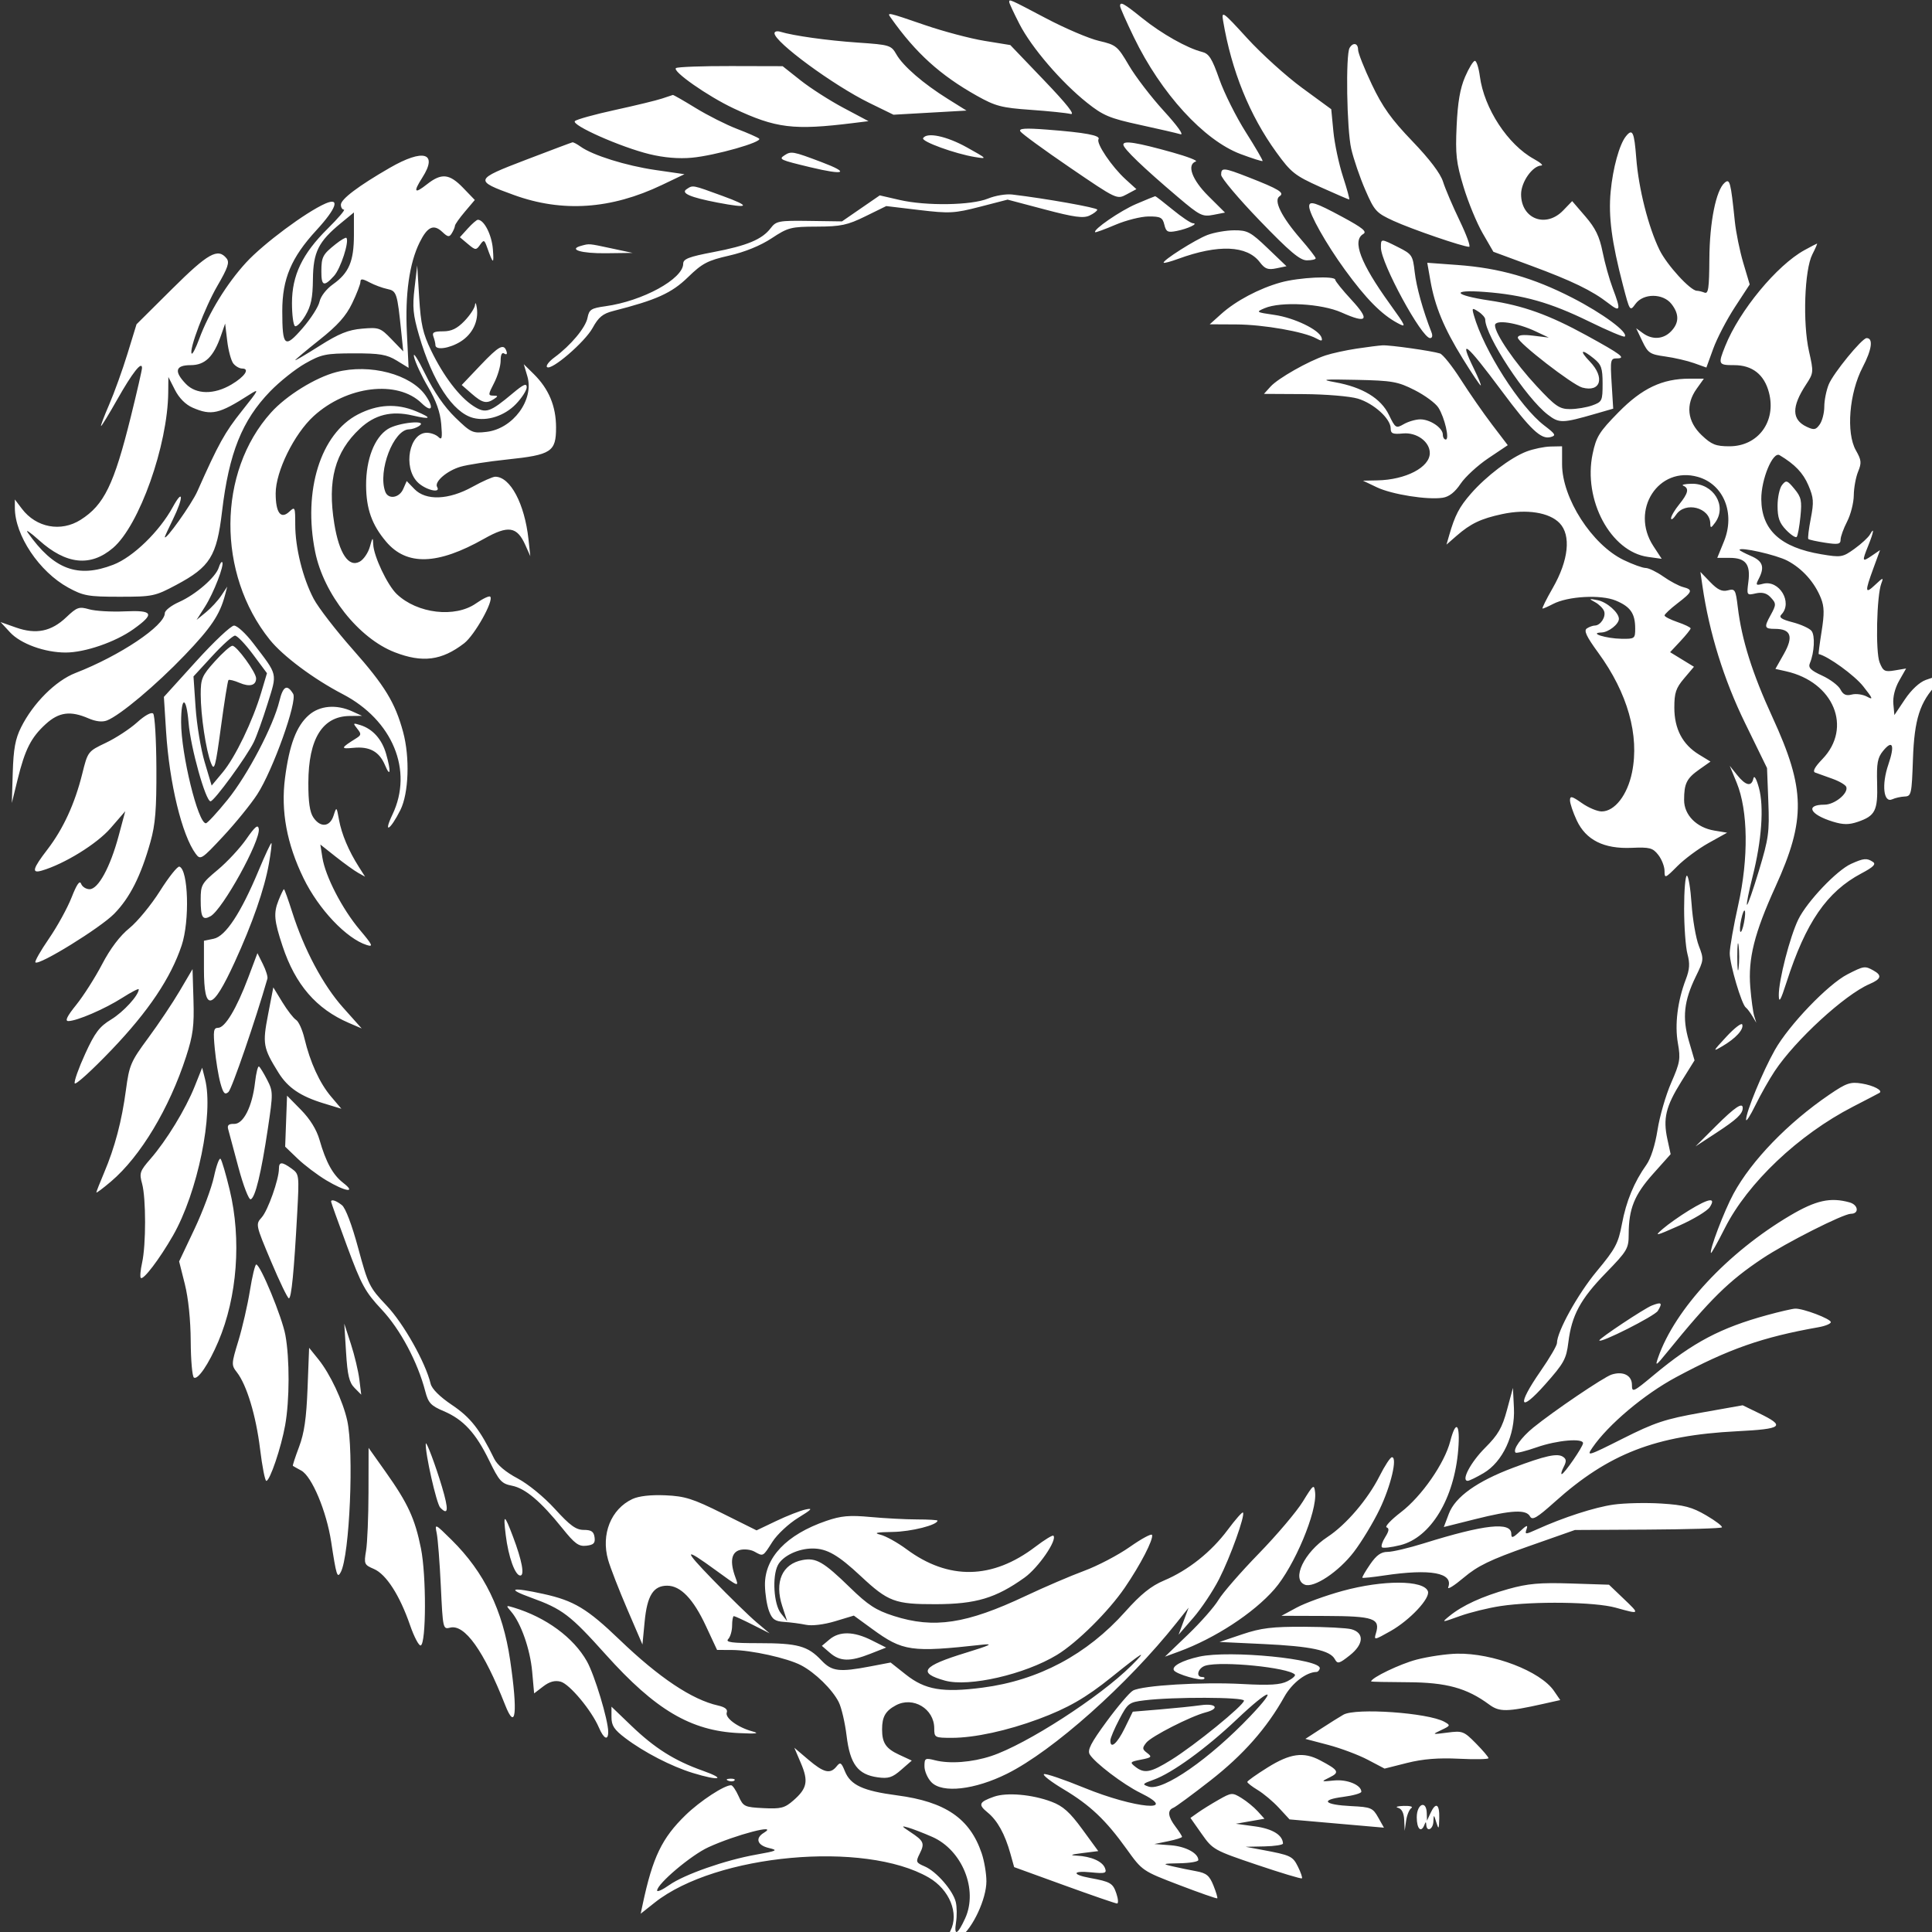 <?xml version="1.0" encoding="UTF-8" standalone="no"?>
<!DOCTYPE svg PUBLIC "-//W3C//DTD SVG 1.1//EN" "http://www.w3.org/Graphics/SVG/1.1/DTD/svg11.dtd">
<svg width="100%" height="100%" viewBox="0 0 32 32" version="1.1" xmlns="http://www.w3.org/2000/svg" xmlns:xlink="http://www.w3.org/1999/xlink" xml:space="preserve" xmlns:serif="http://www.serif.com/" style="fill-rule:evenodd;clip-rule:evenodd;stroke-linejoin:round;stroke-miterlimit:2;">
    <rect x="0" y="0" width="32" height="32" fill="#333333" stroke="none"/>
    <g transform="matrix(0.054,0,0,0.056,-2.076,-1.736)">
        <path d="M348,31.61C348,31.946 349.417,34.879 351.149,38.128C354.865,45.099 363.977,55.33 371.869,61.39C376.801,65.178 378.803,65.988 388,67.914C393.775,69.124 399.4,70.377 400.5,70.698C401.691,71.045 399.645,68.272 395.446,63.844C391.566,59.753 386.741,53.689 384.724,50.368C381.23,44.616 380.795,44.272 375.526,43.093C372.484,42.412 365.188,39.413 359.313,36.428C347.945,30.652 348,30.675 348,31.61M382,32.795C382,33.232 383.913,37.396 386.25,42.05C394.588,58.649 407.712,72.495 418.965,76.565C422.52,77.851 425.556,78.778 425.71,78.624C425.863,78.47 423.553,74.641 420.575,70.114C417.597,65.588 413.937,58.528 412.441,54.426C410.183,48.237 409.276,46.861 407.11,46.341C402.61,45.26 394.723,40.969 388.834,36.398C383.092,31.941 382,31.365 382,32.795M413.608,37.199C416.191,51.952 421.727,65.121 429.941,76.053C434.436,82.037 435.604,82.927 443.376,86.303C448.058,88.336 452.061,90 452.271,90C452.481,90 451.626,86.963 450.371,83.25C449.116,79.537 447.793,73.53 447.43,69.9L446.771,63.301L437.868,57.017C432.972,53.561 425.38,46.946 420.998,42.316C413.473,34.367 413.062,34.082 413.608,37.199M311.672,36.25C319.333,46.698 326.785,53.21 338.07,59.323C343.747,62.397 345.671,62.884 354.5,63.481C360,63.853 365.533,64.401 366.796,64.699C368.36,65.067 365.781,61.904 358.712,54.784L348.332,44.328L340.416,43.085C336.062,42.401 327.85,40.302 322.167,38.421C310.488,34.554 310.418,34.54 311.672,36.25M276,40.839C276,43.434 294.12,56.269 305.064,61.427L312.5,64.931L323.697,64.319L334.894,63.706L329.228,60.294C321.662,55.738 315.436,50.547 313.396,47.094C311.789,44.373 311.349,44.242 301.613,43.601C292.188,42.98 281.829,41.582 277.75,40.381C276.788,40.097 276,40.304 276,40.839M452.4,45.162C451.161,47.167 451.529,69.24 452.898,75C453.617,78.025 455.557,83.498 457.21,87.162C460.03,93.415 460.56,93.976 465.857,96.321C471.411,98.779 487.188,104 489.063,104C489.591,104 488.28,100.513 486.15,96.25C484.02,91.987 481.729,86.808 481.058,84.741C480.269,82.309 476.941,78.072 471.629,72.741C465.198,66.285 462.508,62.651 459.21,55.963C456.894,51.267 455,46.655 455,45.713C455,43.757 453.469,43.433 452.4,45.162M487.81,53.75C486.291,57.155 485.56,61.262 485.229,68.254C484.827,76.744 485.101,79.078 487.346,86.254C488.765,90.789 491.405,96.968 493.213,99.983L496.5,105.467L508,109.566C520.618,114.064 526.796,116.951 531.75,120.665C535.507,123.482 535.701,122.858 533.118,116.287C532.083,113.654 530.68,108.812 530.001,105.527C529.054,100.948 527.821,98.495 524.718,95.019L520.67,90.484L517.912,93.242C512.591,98.563 505,95.749 505,88.455C505,84.828 508.489,80.048 511.205,79.956C511.917,79.931 510.902,79.067 508.95,78.034C500.935,73.797 493.657,63.075 492.357,53.591C492.011,51.066 491.323,49 490.829,49C490.334,49 488.975,51.138 487.81,53.75M245.799,51.132C244.439,51.962 255.549,59.468 263.421,63.037C276.473,68.955 281.825,69.589 300.167,67.394L304.834,66.835L297.157,62.899C292.935,60.734 287.01,57.076 283.99,54.77L278.5,50.577L262.667,50.539C253.959,50.517 246.368,50.785 245.799,51.132M241.5,60.149C239.85,60.687 233.365,62.205 227.09,63.524C220.814,64.842 215.276,66.324 214.783,66.817C213.595,68.005 228.845,74.523 237.656,76.594C242.114,77.641 246.657,78.008 250.686,77.645C257.818,77.002 272.451,72.994 271.286,72.003C270.853,71.635 267.8,70.337 264.5,69.118C261.2,67.899 255.496,65.124 251.825,62.951C248.154,60.778 245.004,59.039 244.825,59.086C244.646,59.133 243.15,59.612 241.5,60.149M351.413,69.859C351.814,70.508 358.641,75.314 366.584,80.539C381.023,90.036 381.027,90.037 384.017,88.491L387.007,86.945L383.667,84.013C379.462,80.32 374.626,73.415 375.385,72.186C376.085,71.054 371.39,70.206 359.591,69.336C352.862,68.839 350.861,68.967 351.413,69.859M537.136,71.336C535.145,73.735 533.147,80.736 532.47,87.686C531.757,95.005 532.787,102.558 536.242,115.336C538.345,123.112 538.375,123.155 540.086,120.886C542.493,117.695 548.536,117.708 551.129,120.911C553.542,123.891 553.501,126.499 551,129C548.642,131.358 545.263,131.573 542.372,129.548L540.298,128.095L542.193,131.925C543.922,135.421 544.531,135.813 549.183,136.43C551.986,136.802 555.979,137.692 558.056,138.407L561.834,139.709L563.949,134.104C565.112,131.022 568.102,125.493 570.593,121.817L575.122,115.133L573.16,108.781C572.08,105.287 570.909,99.745 570.557,96.464C569.294,84.71 569.026,83.733 567.431,85.057C564.778,87.259 562.817,96.712 562.75,107.622C562.697,116.255 562.435,117.997 561.261,117.547C560.477,117.246 559.425,117 558.921,117C556.946,117 549.718,109.377 547.45,104.902C544.037,98.166 541.043,86.761 540.323,77.75C539.699,69.946 539.171,68.884 537.136,71.336M321.582,71.867C320.98,72.841 331.376,76.485 337.5,77.447C341.385,78.056 341.314,77.975 335,74.586C328.782,71.249 322.723,70.021 321.582,71.867M199.719,78.279C183.924,84.11 183.826,84.391 196.075,88.677C210.928,93.875 225.848,92.903 241.444,85.722L248.388,82.525L239.444,81.275C230.486,80.022 220.228,76.93 216.527,74.367C215.443,73.615 214.318,73.043 214.027,73.095C213.737,73.148 207.299,75.48 199.719,78.279M383,73.776C383,74.937 389.093,80.58 399.829,89.362C406.442,94.771 407.273,95.171 410.589,94.549L414.182,93.875L409.091,88.994C404.052,84.163 402.374,79.709 405.233,78.756C405.911,78.53 402.703,77.33 398.105,76.089C387.079,73.114 383,72.489 383,73.776M279.028,76.962C277.22,78.105 277.69,78.312 287,80.466C297.555,82.909 299.279,82.172 290.5,78.971C281.596,75.725 281.117,75.641 279.028,76.962M158,80.638C148.416,85.969 143,89.908 143,91.548C143,92.347 143.417,93 143.926,93C144.435,93 142.197,95.532 138.952,98.628C131.175,106.045 128,112.426 128,120.637C128,124.072 128.412,127.136 128.915,127.447C129.418,127.758 130.846,126.367 132.089,124.356C133.852,121.504 134.366,119.136 134.425,113.599C134.51,105.551 136.111,102.456 143.019,96.985L147,93.832L147,100.466C147,108.271 145.484,111.726 140.589,115.078C138.547,116.476 136.798,118.652 136.452,120.224C136.122,121.722 133.793,125.239 131.275,128.039C125.761,134.172 125.033,133.586 125.025,123C125.018,113.486 127.775,107.184 135.477,99.109C141.682,92.604 142.855,89.259 138.25,91.205C132.274,93.729 119.208,103.101 113.933,108.647C107.979,114.907 102.489,123.534 99.534,131.272C98.531,133.897 97.505,135.838 97.253,135.586C96.287,134.621 101.266,121.933 105.114,115.553C108.347,110.193 108.906,108.592 107.948,107.438C105.297,104.243 102.278,105.871 91.233,116.455L80.322,126.91L77.554,135.601C76.031,140.381 73.503,147.151 71.935,150.646C70.367,154.141 69.247,157 69.447,157C69.647,157 71.898,153.438 74.45,149.085C79.025,141.282 82,137.637 82,139.835C82,140.428 80.462,146.896 78.583,154.207C73.407,174.342 70.379,180.343 63.174,184.745C57.133,188.436 49.556,187.064 45.168,181.486L43,178.73L43,181.187C43,189.326 50.473,200.101 59.377,204.797C64.011,207.242 65.512,207.5 75.101,207.5C85.252,207.5 85.99,207.352 92.512,204C102.889,198.667 104.922,195.522 106.552,182.278C108.68,164.986 112.683,155.349 121.303,146.76C124.206,143.867 129.038,140.155 132.041,138.512C137.012,135.791 138.35,135.523 147,135.512C154.94,135.502 157.097,135.853 160.137,137.65L163.774,139.799L163.246,129.454C162.664,118.043 163.998,108.884 167.14,102.726C169.525,98.051 171.443,97.186 174.098,99.589C175.833,101.159 176.254,101.212 177.046,99.96C177.554,99.157 177.976,98.178 177.985,97.785C177.993,97.391 179.368,95.512 181.04,93.608L184.079,90.146L180.506,86.573C176.27,82.336 173.85,82.115 169.344,85.551C165.536,88.456 165.129,87.835 168,83.5C172.851,76.175 168.344,74.885 158,80.638M413,82.704C413,83.641 418.308,89.716 424.796,96.204C434.041,105.449 437.177,108 439.296,108C440.783,108 442,107.729 442,107.397C442,107.065 439.916,104.478 437.368,101.647C431.5,95.127 428.998,90.237 430.922,89.048C432.572,88.028 430.722,86.935 421.417,83.432C413.737,80.542 413,80.478 413,82.704M249.034,86.958C247.183,88.128 250.18,89.377 258.551,90.925C268.362,92.738 268.895,92.058 260.09,88.96C250.622,85.628 251.023,85.7 249.034,86.958M341.5,89.729C336.414,91.745 322.56,91.957 314.394,90.144L308.289,88.788L302.496,92.634L296.704,96.48L286.666,96.341C277.334,96.213 276.503,96.363 274.841,98.475C272.221,101.806 267.592,103.67 257.228,105.566C249.781,106.928 248,107.589 248,108.991C248,113.491 235.548,120.062 224.158,121.573C219.766,122.156 219.141,122.544 218.652,124.991C218.069,127.903 213.524,133.152 208.502,136.712C206.853,137.881 205.828,139.162 206.225,139.559C207.451,140.784 217.831,132.193 220.23,127.968C222.02,124.817 223.347,123.763 226.5,122.989C239.755,119.736 244.439,117.699 249.433,113.016C253.858,108.868 255.463,108.055 262.102,106.598C266.885,105.548 271.707,103.653 275.102,101.49C280.151,98.273 281.049,98.049 289,98.025C296.351,98.002 298.364,97.59 303.891,94.975L310.282,91.952L320.391,93.115C329.657,94.182 331.208,94.102 339,92.161L347.5,90.043L358.873,92.944C367.894,95.245 370.737,95.621 372.623,94.762C373.93,94.166 375,93.377 375,93.007C375,92.426 359.139,89.707 348.898,88.532C347.029,88.318 343.7,88.856 341.5,89.729M386.926,91.34C382.083,93.333 373.615,98.949 374.349,99.682C374.489,99.823 377.281,98.837 380.552,97.493C383.823,96.148 388.404,95.037 390.731,95.024C394.399,95.003 395.044,95.327 395.578,97.456C396.115,99.592 396.604,99.834 399.347,99.318C402.75,98.678 406.237,97.08 404.34,97.03C403.702,97.014 400.902,95.2 398.119,93C395.336,90.8 392.933,89.011 392.779,89.024C392.626,89.037 389.992,90.079 386.926,91.34M440,92.033C440,94.246 445.19,103.128 450.946,110.768C457.404,119.338 462.181,124.008 467.084,126.543C469.952,128.027 469.804,127.673 464.682,120.812C455.726,108.815 453.111,102.156 456.592,100.209C457.829,99.516 456.405,98.393 450.189,95.159C441.921,90.858 440,90.268 440,92.033M181.924,98.585L179.5,101.17L181.957,103.163C184.266,105.036 184.489,105.052 185.675,103.43C186.837,101.841 187.007,101.894 187.825,104.102C189.729,109.245 189.993,109.334 189.622,104.709C189.279,100.444 186.931,96 185.019,96C184.65,96 183.258,97.163 181.924,98.585M408.792,100.503C405.066,101.873 394.818,108.151 395.385,108.718C395.552,108.885 397.559,108.361 399.846,107.554C412.142,103.216 420.946,103.573 424.876,108.569C426.429,110.543 427.364,110.877 429.911,110.368L433.04,109.742L427.27,104.416C422.061,99.608 421.063,99.093 417,99.116C414.525,99.13 410.832,99.754 408.792,100.503M141.403,103.202C137.411,106.268 137.033,106.961 137.015,111.25C136.997,115.622 137.805,115.901 140.911,112.595C142.93,110.445 145.659,102.325 144.687,101.354C144.477,101.144 142.999,101.975 141.403,103.202M462.01,104.25C462.03,108.868 474.504,131 477.087,131C477.764,131 477.931,130.301 477.504,129.25C474.875,122.767 472.885,115.871 472.364,111.441C471.788,106.537 471.539,106.175 467.352,104.14C461.925,101.504 461.998,101.502 462.01,104.25M216.738,103.692C212.581,104.776 216.748,105.992 224.309,105.902L232.5,105.804L226,104.464C218.912,103.002 219.268,103.032 216.738,103.692M591.94,104.971C583.46,109.454 571.952,122.885 567.605,133.372C565.361,138.785 565.467,139 570.365,139C575.937,139 579.596,141.784 581.032,147.119C583.329,155.648 577.716,163 568.909,163C564.723,163 563.426,162.501 560.393,159.721C555.96,155.659 555.392,150.666 558.832,146.013L561.06,143L556.645,143C548.304,143 542.108,145.832 534.848,152.965C528.97,158.739 528.05,160.166 526.946,165.217C523.964,178.864 532.48,194.182 543.902,195.714L548.13,196.281L545.565,192.501C538.347,181.864 547.146,168.716 559.247,172.058C567.146,174.239 570.737,182.829 567.224,191.143L565.172,196L568.964,196C573.88,196 575.413,197.884 574.717,203.07C574.181,207.071 574.208,207.113 576.963,206.508C578.856,206.092 580.274,206.417 581.376,207.519C583.325,209.468 583.332,209.795 581.5,213C579.476,216.541 579.634,217 582.878,217C587.78,217 588.618,219.27 585.61,224.402L583.008,228.843L586.254,229.543C600.908,232.706 606.709,246.224 597.405,255.528C595.064,257.869 594.336,259.184 595.203,259.502C595.916,259.763 598.275,260.581 600.444,261.319C602.613,262.058 604.553,263.16 604.756,263.769C605.393,265.679 601.141,269 598.059,269C592.061,269 593.552,271.919 600.622,274.017C603.803,274.961 605.554,274.972 608.292,274.069C613.638,272.304 614.444,270.748 614.205,262.647C614.03,256.725 614.341,255.09 616.022,253.108C618.98,249.619 619.693,251.371 617.652,257.117C615.53,263.091 616.168,268.594 618.845,267.407C619.755,267.003 621.468,266.634 622.65,266.586C624.689,266.504 624.82,265.934 625.195,255.5C625.617,243.742 627.331,238.578 632.543,233.366C635.156,230.753 634.11,230.368 629.124,232.107C627.193,232.78 624.686,235.032 622.725,237.857L619.5,242.5L619.183,239.197C618.986,237.147 619.668,234.533 620.981,232.308L623.096,228.723L619.637,229.284C616.529,229.788 616.056,229.549 614.97,226.927C613.673,223.796 614.061,207.113 615.515,203.5C616.225,201.736 616.007,201.785 613.66,203.924C610.462,206.839 610.375,206.148 613.053,199.1L615.106,193.701L612.553,195.373C609.575,197.325 609.504,197.122 611.5,192.346C613.169,188.351 613.436,186.65 612.013,189.084C611.503,189.955 609.368,191.859 607.267,193.315C603.626,195.838 603.154,195.914 597.104,194.939C584.577,192.922 578.755,187.776 578.675,178.649C578.624,172.779 582.221,164.435 584.288,165.629C588.988,168.341 591.499,170.873 593.118,174.533C594.745,178.212 594.838,179.472 593.849,184.399C593.225,187.506 592.891,190.22 593.107,190.43C593.323,190.641 595.638,191.131 598.25,191.52C602.25,192.115 603,191.972 603,190.61C603,189.72 603.9,187.314 605,185.261C606.1,183.209 607.02,179.723 607.045,177.515C607.07,175.307 607.665,172.152 608.367,170.505C609.479,167.897 609.393,167.085 607.696,164.209C604.643,159.034 605.635,147.243 609.766,139.617C612.6,134.384 613.079,131 610.986,131C609.568,131 600.755,141.395 599.356,144.718C598.61,146.488 598,149.439 598,151.277C598,153.114 597.374,155.473 596.61,156.519C595.411,158.158 594.855,158.255 592.581,157.219C588,155.132 587.934,151.323 592.367,144.791C594.744,141.288 594.76,141.121 593.3,134.864C591.353,126.517 591.919,110.81 594.332,106.25C595.278,104.463 595.927,103.02 595.776,103.044C595.624,103.069 593.898,103.935 591.94,104.971M477.183,114.005C478.571,121.641 481.347,128.093 487.115,137.085C489.908,141.438 492.382,145 492.613,145C492.844,145 491.901,142.765 490.517,140.033C485.741,130.608 488.063,132.393 498.984,146.539C507.933,158.132 511.122,161.042 514.04,160.279C515.821,159.813 515.597,159.414 512.119,156.856C504.652,151.365 493.527,134.553 490.5,124.187C489.876,122.049 489.983,121.972 491.913,123.177C493.061,123.894 494,124.935 494.001,125.491C494.005,130.34 506.548,148.74 513.192,153.642C516.712,156.239 517.611,156.222 527.877,153.366L533.255,151.87L532.778,144.435C532.329,137.451 532.425,137 534.35,137C537.328,137 535.75,135.846 525,130.164C513.54,124.107 505.619,121.365 495.274,119.876C484.271,118.291 483.302,116.585 493.839,117.347C505.669,118.204 513.966,120.471 525.904,126.11C531.627,128.813 536.526,130.807 536.792,130.542C537.981,129.352 530.073,123.712 520.72,119.079C508.726,113.138 498.335,110.275 485.499,109.373L476.222,108.72L477.183,114.005M165.596,116.204C164.909,121.827 165.132,124.083 166.979,130.204C171.095,143.837 177.361,153.049 183.584,154.61C187.847,155.68 193.187,154.013 196.679,150.521C198.505,148.695 200,146.45 200,145.533C200,144.254 199.01,144.666 195.75,147.301C188.671,153.022 187.412,153.418 183.662,151.1C179.372,148.449 174.451,142.222 170.677,134.669C168.149,129.61 167.517,126.908 167.018,119.027L166.415,109.5L165.596,116.204M157.206,116.468C160.113,117.057 160.282,117.556 161.526,129.218L162.136,134.936L158.546,131.346C155.135,127.935 154.685,127.778 149.504,128.208C145.258,128.56 142.386,129.678 136.526,133.259C132.387,135.788 129,137.712 129,137.535C129,137.357 132.36,134.638 136.467,131.493C142.011,127.247 144.587,124.464 146.467,120.69C147.86,117.895 149,115.042 149,114.35C149,113.379 149.625,113.414 151.75,114.507C153.262,115.284 155.718,116.167 157.206,116.468M431.265,114.542C424.645,116.324 417.503,119.977 413,123.883L409.5,126.919L417.685,126.959C426.002,127.001 438.459,129.105 442.182,131.097C443.799,131.963 444.139,131.91 443.792,130.847C443.033,128.518 435.42,124.984 429.341,124.139C423.698,123.354 423.595,123.287 426.315,122.163C431.289,120.108 443.803,120.779 449.951,123.432C457.863,126.845 458.762,125.717 452.953,119.661C450.23,116.823 448.002,114.162 448.001,113.75C447.999,112.507 436.864,113.034 431.265,114.542M184.15,121.173C184.067,122.093 182.615,124.231 180.923,125.923C178.649,128.197 176.925,129 174.316,129C171.508,129 170.91,129.323 171.393,130.582C171.727,131.452 172,132.577 172,133.082C172,134.68 176.375,134.069 179.775,131.996C183.408,129.781 185.304,125.953 184.698,122.059C184.479,120.651 184.232,120.253 184.15,121.173M509.5,129.026L513.5,130.846L508.75,130.287C505.523,129.907 504,130.095 504,130.873C504,132.327 520.746,144.837 523.748,145.625C529.443,147.121 530.797,142.643 526.077,137.923C522.703,134.549 523.494,134.027 527.365,137.073C529.623,138.848 530,139.908 530,144.475C530,149.554 529.852,149.856 526.851,150.902C525.119,151.506 522.043,152 520.015,152C516.772,152 515.54,151.184 509.78,145.217C503.087,138.285 497,129.711 497,127.216C497,125.428 503.738,126.404 509.5,129.026M110.015,138.519C110.692,139.333 111.902,140 112.706,140C115.193,140 113.534,142.392 109.422,144.734C104.08,147.776 98.611,147.702 95.455,144.545C91.745,140.836 92.232,139 96.927,139C101.335,139 103.96,136.529 106.22,130.253L107.5,126.7L108.143,131.869C108.497,134.711 109.339,137.704 110.015,138.519M185.78,139.07L180.061,144.873L183.107,147.437C186.402,150.209 187.68,150.499 190,149C191.282,148.172 191.245,148.028 189.748,148.015C188.123,148.001 188.141,147.73 189.998,144.265C191.099,142.21 192,139.259 192,137.706C192,135.862 192.392,135.124 193.13,135.58C193.803,135.996 194.081,135.743 193.817,134.952C192.996,132.489 191.52,133.245 185.78,139.07M454.547,134.111C451.273,134.588 446.998,135.488 445.047,136.11C439.778,137.79 430.459,142.883 428.15,145.343L426.126,147.5L438.313,147.565C445.016,147.601 452.484,148.2 454.908,148.896C459.797,150.3 465,154.839 465,157.7C465,159.237 465.64,159.493 468.75,159.204C472.97,158.811 477,161.642 477,165C477,169.216 469.623,172.916 460.884,173.084L456.5,173.169L460.753,175.123C465.353,177.238 476.259,178.909 480.957,178.22C482.919,177.932 484.713,176.579 486.442,174.083C487.856,172.044 491.69,168.642 494.962,166.524L500.913,162.674L496.102,156.587C493.456,153.239 489.142,147.249 486.516,143.276C483.89,139.303 481.012,135.826 480.121,135.548C477.673,134.787 464.778,133.025 462.5,133.142C461.4,133.198 457.821,133.634 454.547,134.111M165.428,136.5C165.799,138.15 167.728,142.161 169.714,145.414C172.215,149.51 173.465,152.891 173.78,156.414C174.154,160.597 174.001,161.278 172.917,160.25C172.193,159.563 170.591,159 169.357,159C164.004,159 161.993,169.083 166.455,173.545C168.774,175.865 173.797,177.099 172.523,175.036C171.582,173.514 175.507,170.233 179.685,169.049C181.783,168.454 188.225,167.489 194,166.905C207.584,165.531 209,164.638 209,157.437C209,151.142 206.779,146.015 202.143,141.612L199.103,138.724L200.199,142.298C202.333,149.251 195.805,157.817 187.671,158.734C183.401,159.215 182.912,158.998 178.074,154.472C174.735,151.349 171.557,146.908 168.865,141.602C166.603,137.146 165.057,134.85 165.428,136.5M141.618,141.053C135.207,142.656 126.303,147.969 121.597,153C105.116,170.619 104.937,200.718 121.197,220.216C125.237,225.061 134.638,231.826 143.534,236.289C158.876,243.987 165.271,258.886 158.823,271.913C155.896,277.828 158.13,276.592 161.257,270.567C163.816,265.634 164.198,255.02 162.087,247.5C159.654,238.835 156.474,233.8 146.707,223.156C141.487,217.467 136.057,210.683 134.641,208.081C131.304,201.951 129,192.986 129,186.135C129,180.94 128.917,180.765 127.186,182.331C124.573,184.696 123,182.668 123,176.934C123,170.448 128.655,159.354 134.651,154.076C144.843,145.105 160.347,143.306 167.746,150.237C170.864,153.158 171.676,151.759 169.025,148.035C164.51,141.695 151.901,138.483 141.618,141.053M97.532,151.578C103.302,153.989 105.645,153.472 114.906,147.749C118.127,145.758 117.971,146.088 112.628,152.556C107.369,158.922 105.475,162.219 98.963,176.346C97.222,180.122 88.985,191.26 89.004,189.811C89.006,189.64 90.131,187.286 91.504,184.581C94.778,178.127 94.714,175.198 91.425,181C87.338,188.211 79.272,195.755 73.233,198.014C62.291,202.108 54.907,199.437 46.95,188.509C46.152,187.413 47.702,188.427 50.394,190.762C58.729,197.99 66.217,198.743 73.125,193.048C81.166,186.42 89.893,162.703 90.044,147.066L90.088,142.5L92.108,146.328C93.386,148.75 95.378,150.678 97.532,151.578M472.365,146.39C475.505,147.926 478.777,150.257 479.637,151.569C481.569,154.518 483.121,161 481.895,161C481.403,161 481,160.351 481,159.557C481,157.548 477.06,154.993 474.027,155.035C472.637,155.055 470.382,155.69 469.016,156.446C466.627,157.768 466.451,157.662 464.449,153.686C461.997,148.815 456.379,145.529 448,144.063C443.273,143.236 444.199,143.135 454.578,143.349C465.493,143.573 467.206,143.866 472.365,146.39M148.249,153.563C136.772,159.283 131.326,176.123 135.109,194.201C137.726,206.712 148.457,219.782 159.503,223.915C168.038,227.109 173.928,226.377 180.807,221.267C184.024,218.878 189.97,208.636 188.812,207.479C188.494,207.161 186.544,208.048 184.478,209.451C178.039,213.82 166.452,212.512 160.131,206.702C157.264,204.066 153.059,195.495 152.92,192C152.83,189.772 152.718,189.851 151.887,192.727C151.374,194.502 149.981,196.475 148.792,197.112C145.39,198.932 142.475,194.743 140.982,185.891C138.823,173.096 141.163,164.699 148.811,157.789C153.402,153.642 158.473,152.422 165.012,153.891C170.739,155.178 171.141,154.674 166.021,152.625C160.122,150.265 154.245,150.575 148.249,153.563M157.401,157.897C153.3,160.398 150.712,166.844 150.735,174.5C150.757,181.474 152.502,186.225 156.874,191.204C163.19,198.398 172.649,198.128 186.928,190.345C194.365,186.292 197.029,186.693 199.6,192.251L201.103,195.5L200.543,190.5C199.364,179.991 194.959,172 190.346,172C189.585,172 186.432,173.35 183.34,175C176.042,178.895 169.056,179.146 165.551,175.641L163.192,173.283L162.117,175.641C160.897,178.32 157.519,178.796 156.607,176.418C154.273,170.335 159.157,158.031 163.924,157.985C164.791,157.976 166.175,157.533 167,157C169.968,155.082 160.578,155.96 157.401,157.897M506.665,164.547C501.803,166.331 494.297,171.822 489.572,177.052C486.03,180.973 484.71,183.412 482.952,189.29L482.117,192.079L485.178,189.503C489.521,185.85 492.681,184.397 499.223,183.049C506.722,181.503 513.644,182.553 516.805,185.714C520.391,189.3 519.582,196.736 514.719,204.901C512.72,208.255 511.314,211 511.592,211C511.871,211 513.314,210.388 514.8,209.64C519.391,207.327 529.461,206.801 534.044,208.634C538.553,210.439 540,212.454 540,216.934C540,219.885 539.841,219.997 535.75,219.93C530.999,219.851 525.612,218.201 529.679,218.07C531.841,218.001 535,215.608 535,214.039C535,212.187 531.301,209.048 528.5,208.522C525.761,208.008 525.691,208.058 527.692,209.106C528.897,209.737 530.142,210.929 530.459,211.754C531.097,213.415 529.385,215.991 527.628,216.015C527.007,216.024 525.905,216.408 525.179,216.868C524.175,217.505 525.019,219.241 528.699,224.103C537.676,235.965 541.339,248.491 539.032,259.437C537.616,266.154 533.712,271 529.716,271C528.376,271 525.641,269.889 523.64,268.53C520.582,266.456 520,266.325 520,267.714C520,268.624 520.927,271.284 522.06,273.624C524.889,279.468 530.398,282.126 538.933,281.764C544.457,281.53 545.395,281.772 547.087,283.861C548.139,285.159 549,287.296 549,288.61C549,290.885 549.186,290.818 552.932,287.182C555.095,285.083 559.414,281.998 562.529,280.326L568.193,277.287L564.258,276.657C558.831,275.789 555,272.054 555,267.63C555,262.734 555.781,261.221 559.672,258.577L563.093,256.252L559.556,254.165C554.513,251.19 552.008,246.587 552.004,240.285C552.001,235.909 552.485,234.518 555.011,231.64L558.022,228.211L554.366,226.053L550.709,223.896L553.854,220.65C555.584,218.865 557,217.161 557,216.862C557,216.564 555.2,215.726 553,215C550.8,214.274 549,213.388 549,213.032C549,212.675 550.789,211.06 552.976,209.442C557.608,206.015 557.818,205.422 554.677,204.634C553.399,204.313 550.679,202.914 548.632,201.525C546.586,200.136 544.144,198.996 543.206,198.99C542.268,198.985 539.233,197.925 536.462,196.634C526.736,192.105 517.571,178.36 517.571,168.302L517.571,163L514.036,163.07C512.091,163.109 508.774,163.774 506.665,164.547M585.044,174.447C584.286,175.36 583.667,178.135 583.667,180.614C583.667,184.151 584.234,185.689 586.303,187.758C587.753,189.208 589.206,190.128 589.531,189.802C589.857,189.477 590.374,186.776 590.681,183.8C591.169,179.073 590.936,178.037 588.83,175.589C586.625,173.026 586.304,172.929 585.044,174.447M554.75,174.662C556.612,175.414 556.281,176.877 553.5,180.182C552.125,181.816 551,183.669 551,184.299C551,184.929 551.701,184.445 552.557,183.223C555.354,179.229 562.943,181.112 563.032,185.821C563.059,187.279 563.257,187.244 564.532,185.559C568.254,180.638 564.031,173.939 557.295,174.079C555.208,174.122 554.063,174.385 554.75,174.662M586.698,196.846C591.272,199.179 595.02,203.22 596.964,207.913C598.001,210.416 598.046,212.507 597.177,217.749C596.57,221.411 596.17,224.428 596.287,224.454C599.178,225.083 607.24,230.713 609.928,233.981C612.891,237.582 613.101,238.11 611.157,237.076C609.868,236.391 607.749,236.097 606.447,236.424C604.689,236.865 603.791,236.477 602.954,234.915C602.335,233.758 599.808,231.918 597.338,230.825C593.834,229.275 593.008,228.472 593.576,227.17C594.954,224.011 595.22,218.97 594.081,217.597C593.453,216.841 590.861,215.699 588.321,215.059C584.845,214.184 583.987,213.613 584.852,212.748C588.396,209.204 584.18,202.415 579.209,203.663C577.01,204.214 576.888,204.078 577.892,202.201C579.769,198.695 579.157,196.963 575.5,195.436C573.575,194.631 572,193.83 572,193.654C572,192.653 583.281,195.103 586.698,196.846M105.543,198.863C104.639,201.712 98.481,206.865 93.353,209.063C90.959,210.089 89,211.568 89,212.348C89,216.054 75.231,224.949 61.596,230.05C55.51,232.327 48.603,238.976 44.914,246.108C43.143,249.531 42.579,252.486 42.356,259.5L42.071,268.5L43.857,261.5C46.117,252.643 47.99,249.094 52.484,245.148C56.511,241.613 60.047,241.157 65.565,243.463C67.849,244.417 69.836,244.632 71.283,244.08C75.309,242.544 86.31,233.635 95.081,224.808C103.239,216.597 105.864,212.822 107.465,207L108.152,204.5L106.304,207.177C105.288,208.649 103.17,210.865 101.598,212.101L98.74,214.349L101.331,210.425C103.994,206.392 107.349,198.016 106.602,197.269C106.371,197.038 105.895,197.755 105.543,198.863M560.63,204.327C562.711,218.132 567.171,231.971 573.685,244.834L580.436,258.168L580.835,268.096C581.198,277.141 580.942,278.957 577.949,288.512C576.143,294.279 574.495,298.829 574.287,298.621C574.079,298.413 574.841,294.7 575.98,290.371C578.8,279.65 579.549,269.605 577.944,264C577.165,261.281 576.497,260.192 576.254,261.25C575.678,263.765 573.916,263.41 571.286,260.25L568.996,257.5L571.126,262.5C574.633,270.736 574.817,284.824 571.598,298.678C570.169,304.826 569,311.252 569,312.959C569,316.226 572.663,328.143 573.93,328.999C574.338,329.275 575.229,330.4 575.911,331.5L577.151,333.5L576.503,331.5C576.147,330.4 575.608,326.575 575.305,323C574.587,314.528 576.542,306.996 583.026,293.25C592.394,273.389 592.23,264.37 582.112,243.153C575.904,230.134 572.675,220.253 571.465,210.564C570.815,205.363 570.626,205.056 568.411,205.612C566.641,206.056 565.294,205.448 563.026,203.18L560.001,200.155L560.63,204.327M58.77,213.572C54.169,217.789 49.511,218.703 43.341,216.601L38.617,214.991L41.518,218.019C44.772,221.415 52.151,224 58.592,224C64.495,224 73.837,220.896 79.349,217.104C86.043,212.499 85.49,211.435 76.605,211.825C72.535,212.004 67.669,211.727 65.792,211.208C62.694,210.353 62.044,210.572 58.77,213.572M98.607,226.595L88.714,237.125L89.382,247.313C90.39,262.676 94.26,278.063 98.497,283.56C99.928,285.416 100.291,285.192 106.892,278.366C110.686,274.443 115.391,268.856 117.347,265.951C122.162,258.801 129.729,238.38 128.365,236.217C126.507,233.271 125.266,233.888 124.151,238.313C122.283,245.732 114.408,260.207 108.253,267.536C105.036,271.366 102.035,274.5 101.585,274.5C99.175,274.5 94,254.098 94,244.601C94,236.719 95.612,236.845 96.286,244.779C96.909,252.101 101.519,268 103.02,268C104.125,268 114.1,254.826 116.302,250.459C117.145,248.787 119.037,243.706 120.506,239.168C123.514,229.875 123.771,230.924 116.111,221.25C113.824,218.363 111.176,216.015 110.227,216.032C109.277,216.05 104.048,220.803 98.607,226.595M116.043,224.556L120.33,230.112L118.572,235.806C115.957,244.28 110.602,254.985 106.759,259.423L103.362,263.346L101.225,256.423C100.05,252.615 98.797,245.353 98.441,240.284L97.793,231.068L103.549,225.034C106.714,221.715 109.856,219 110.531,219C111.205,219 113.686,221.5 116.043,224.556M104.32,226.639C100.391,230.857 100.001,231.741 100.008,236.389C100.017,242.624 101.633,252.988 103.18,256.737C104.193,259.192 104.531,257.998 106.208,246.036C107.246,238.63 108.284,232.382 108.515,232.151C108.747,231.92 110.273,232.285 111.908,232.962C115.023,234.252 117,233.738 117,231.638C117,229.885 111.055,222 109.733,222C109.132,222 106.696,224.087 104.32,226.639M133.187,242.496C129.373,245.705 127.193,251.25 125.865,261.118C124.55,270.889 126.408,280.581 131.545,290.754C136.176,299.921 144.705,308.611 150.939,310.511C153.035,311.15 152.729,310.513 148.764,305.98C143.416,299.867 138.229,290.188 137.329,284.644L136.704,280.787L141.454,284.413C144.067,286.407 147.154,288.547 148.315,289.168L150.425,290.298L148.513,287.399C145.388,282.663 143.226,277.719 142.427,273.482C141.679,269.517 141.671,269.512 140.754,272.25C139.626,275.62 136.721,275.867 134.557,272.777C133.456,271.206 133.006,268.204 133.022,262.527C133.058,249.501 137.338,242.843 145.727,242.765L149.5,242.73L146.5,241.41C141.613,239.26 136.541,239.674 133.187,242.496M80.508,244.649C78.313,246.564 74.011,249.28 70.949,250.686C65.403,253.231 65.374,253.267 63.671,259.871C61.389,268.719 57.836,276.163 52.992,282.248C48.443,287.961 48.041,289.404 51.25,288.503C58.153,286.564 68.166,280.609 72.354,275.951L76.864,270.934L74.838,278.217C72.257,287.492 68.582,294 65.926,294C64.832,294 63.659,293.276 63.32,292.391C62.895,291.284 61.982,292.552 60.395,296.452C59.127,299.57 55.999,305.05 53.445,308.629C50.892,312.207 49.03,315.363 49.309,315.642C50.349,316.682 69.239,305.439 73.487,301.251C78.303,296.503 81.662,290.076 84.593,280C86.099,274.819 86.469,270.399 86.414,258.222C86.376,249.819 85.929,242.545 85.422,242.057C84.876,241.531 82.873,242.587 80.508,244.649M148.001,246.501C149.329,248.101 149.292,248.408 147.656,249.395C142.905,252.264 142.814,252.571 146.827,252.188C151.811,251.713 154.783,253.285 156.542,257.329C158.23,261.21 158.419,259.129 156.852,253.902C155.574,249.636 152.764,246.615 149.008,245.471C146.701,244.768 146.626,244.844 148.001,246.501M114,279.169C112.075,281.844 108.138,285.933 105.25,288.256C100.291,292.244 100,292.734 100,297.073C100,302.364 100.573,303.299 103.017,301.991C106.735,300.001 118.417,279.601 117.818,276.144C117.576,274.742 116.667,275.462 114,279.169M117.762,288.491C112.328,301.049 107.634,307.923 103.996,308.651L101,309.25L101,317.566C101,330.595 103.539,330.061 110.424,315.585C115.872,304.13 119.532,293.985 120.916,286.497C121.509,283.287 121.862,280.529 121.7,280.366C121.538,280.204 119.765,283.86 117.762,288.491M606.221,286.503C601.829,288.411 592.739,297.631 590.048,302.906C587.473,307.954 583.981,321.041 584.045,325.41C584.079,327.808 584.612,326.933 586.423,321.5C592.321,303.801 598.796,294.734 609.405,289.315C613.084,287.435 613.959,286.587 612.905,285.92C611.035,284.736 610.099,284.818 606.221,286.503M87.523,294.515C84.813,298.658 80.585,303.614 78.127,305.529C75.226,307.789 72.289,311.535 69.754,316.207C67.606,320.164 64.041,325.562 61.831,328.201C59.026,331.552 58.291,333 59.396,333C61.993,333 70.562,329.441 75.956,326.122C78.73,324.415 81,323.282 81,323.605C81,325.372 76.301,330.325 72.526,332.538C68.932,334.644 67.558,336.398 64.563,342.706C62.572,346.898 61.13,350.817 61.359,351.414C61.588,352.011 66.682,347.55 72.679,341.5C83.99,330.09 90.838,320.244 94.171,310.603C96.669,303.376 96.217,288.236 93.475,287.324C92.911,287.137 90.233,290.373 87.523,294.515M555.006,299.75C555.009,305.113 555.47,311.151 556.03,313.169C556.815,315.996 556.7,317.716 555.529,320.669C552.983,327.088 552.084,334.077 553.099,339.572C553.947,344.163 553.751,345.272 551.038,351.255C549.39,354.891 547.506,361.158 546.852,365.183C546.126,369.648 544.798,373.669 543.445,375.5C539.676,380.6 537.242,386.276 535.93,393.025C534.813,398.769 533.942,400.346 528.205,407C522.384,413.752 516,424.87 516,428.256C516,428.97 513.75,432.68 511,436.5C503.598,446.781 504.425,449.119 512.398,440.454C518.165,434.186 518.865,432.96 519.498,428.027C520.528,419.997 523.187,415.253 531.01,407.49C537.608,400.942 538,400.3 538.006,396.027C538.015,388.524 539.75,384.383 545.48,378.195L550.871,372.372L549.873,367.936C548.495,361.814 549.382,358.267 554.124,350.93L558.202,344.62L556.463,338.876C554.384,332.012 554.942,327.021 558.593,319.816C561.069,314.931 561.093,314.689 559.507,310.727C558.611,308.487 557.614,302.908 557.291,298.328C556.967,293.747 556.32,290 555.851,290C555.383,290 555.003,294.387 555.006,299.75M123.898,297.247C122.31,301.079 122.503,303.24 125.111,310.833C129.023,322.223 135.444,329.396 145.446,333.551L149.392,335.191L143.658,328.997C137.534,322.383 131.71,311.836 128.06,300.75C126.837,297.038 125.703,294 125.54,294C125.376,294 124.637,295.461 123.898,297.247M573.375,303.875C573.024,305.632 572.528,306.861 572.273,306.606C572.018,306.351 572.12,304.729 572.5,303C573.401,298.899 574.209,299.707 573.375,303.875M571.723,317.25C571.502,319.038 571.32,317.575 571.32,314C571.32,310.425 571.502,308.962 571.723,310.75C571.945,312.538 571.945,315.462 571.723,317.25M114.558,320.208C110.994,329.332 107.463,335 105.343,335C103.942,335 103.798,335.884 104.33,341.25C104.67,344.688 105.439,349.218 106.04,351.318C106.919,354.394 107.399,354.914 108.507,353.994C109.544,353.134 116.85,332.647 120.465,320.464C120.635,319.894 120.015,317.963 119.089,316.173L117.406,312.917L114.558,320.208M605.103,319.178C599.136,322.132 587.172,334.154 582.841,341.55C579.132,347.882 573.991,359.891 574.013,362.171C574.02,362.902 575.309,360.969 576.878,357.875C578.447,354.782 581.1,350.261 582.774,347.829C589.097,338.638 604.263,325.205 611.875,322.052C615.478,320.559 615.794,319.495 613.066,318.035C610.453,316.637 610.148,316.681 605.103,319.178M93.574,324.067C91.415,327.605 87.064,333.875 83.905,338C78.541,345.004 78.089,346.021 77.074,353.368C75.803,362.572 73.666,370.38 70.366,377.874C69.065,380.83 68,383.448 68,383.691C68,383.935 70.032,382.469 72.515,380.434C81.523,373.053 90.385,358.831 95.533,343.496C97.657,337.17 98.027,334.424 97.787,326.781L97.5,317.635L93.574,324.067M120.671,331.047C118.923,339.758 119.141,340.935 123.852,348.251C126.729,352.719 130.615,355.256 137.826,357.373L143.152,358.937L139.978,355.322C136.475,351.333 133.575,345.217 131.825,338.13C131.196,335.584 130.041,333.119 129.258,332.654C128.475,332.188 126.583,329.836 125.055,327.426L122.276,323.044L120.671,331.047M567.989,337.608C563.691,342.081 563.641,342.199 566.817,340.39C570.87,338.081 573.328,335.484 572.842,334.026C572.642,333.427 570.459,335.039 567.989,337.608M116.672,351.123C115.821,358.305 113.091,363.521 110.236,363.419C108.633,363.362 108.102,363.799 108.415,364.919C108.658,365.789 110.08,370.903 111.575,376.285C113.078,381.696 114.764,385.912 115.348,385.717C116.739,385.254 118.566,377.974 120.617,364.723C122.227,354.325 122.219,353.821 120.393,350.39C119.352,348.434 118.224,346.658 117.886,346.442C117.549,346.227 117.002,348.333 116.672,351.123M98.138,352.38C95.367,359.067 89.496,368.338 84.608,373.749C81.341,377.365 81.13,377.965 82.025,381.087C83.248,385.353 83.252,399.206 82.031,404.472C81.525,406.656 81.345,408.679 81.632,408.966C82.385,409.718 87.321,403.464 91.472,396.5C99.067,383.758 104.037,360.4 101.334,350.15L100.451,346.8L98.138,352.38M599.5,354.794C586.821,363.136 575.687,374.241 570.155,384.061C567.288,389.15 562.636,400.969 563.255,401.589C563.399,401.732 565.312,398.419 567.508,394.227C574.502,380.871 590.12,366.602 606.812,358.316C611.041,356.217 614.695,354.38 614.933,354.233C616.057,353.542 613.099,352.039 609.5,351.474C605.983,350.922 604.776,351.323 599.5,354.794M126.201,362.607L125.911,370.149L129.706,373.667C131.793,375.601 135.75,378.489 138.5,380.083C144.327,383.461 147.925,383.999 143.722,380.865C140.548,378.497 138.415,374.762 136.441,368.112C135.552,365.119 133.548,361.992 130.778,359.273L126.491,355.065L126.201,362.607M564.777,364.037L558.5,370.073L564.965,365.998C571.095,362.133 572.95,360.457 572.985,358.75C573.023,356.88 570.585,358.45 564.777,364.037M104.074,379.032C103.34,382.344 100.634,389.338 98.063,394.574L93.388,404.094L95.136,410.797C96.217,414.941 96.907,421.391 96.942,427.691C96.974,433.296 97.416,438.139 97.924,438.453C99.132,439.2 102.478,434.433 105.403,427.798C111.221,414.601 112.546,397.58 108.895,382.94C107.737,378.298 106.479,374.165 106.1,373.755C105.721,373.345 104.809,375.72 104.074,379.032M124,376.662C124,379.819 120.622,389.029 118.712,391.079C116.815,393.115 116.844,393.246 121.575,404.068C124.203,410.081 126.666,415 127.048,415C127.827,415 128.635,407.053 129.601,389.896C130.242,378.503 130.211,378.261 127.904,376.646C124.934,374.565 124,374.569 124,376.662M140,386.413C140,386.641 142.216,392.603 144.924,399.663C149.315,411.107 150.465,413.133 155.53,418.338C161.21,424.174 166.558,433.852 168.883,442.5C169.809,445.944 170.592,446.759 174.517,448.365C180.569,450.84 184.392,454.843 188.505,463.009C191.543,469.042 192.284,469.831 195.473,470.429C199.549,471.194 204.322,475.078 210.92,483C214.76,487.612 215.954,488.448 218.31,488.178C220.551,487.921 221.057,487.414 220.81,485.678C220.57,483.994 219.82,483.5 217.5,483.5C215.119,483.5 213.294,482.223 208.658,477.313C205.276,473.731 200.433,469.913 197.158,468.245C193.58,466.423 190.956,464.287 190.018,462.432C185.647,453.784 182.743,450.217 177.104,446.567C173.369,444.15 170.916,441.803 170.534,440.281C168.943,433.939 162.223,422.431 157.039,417.169C151.76,411.811 151.351,411.013 148.321,400.185C146.389,393.282 144.427,388.282 143.321,387.444C141.524,386.081 140,385.609 140,386.413M556.5,388.994C553.75,390.616 550.15,393.065 548.5,394.435C545.73,396.735 546.113,396.663 553.5,393.5C557.9,391.616 562.117,389.158 562.872,388.037C564.893,385.036 562.633,385.376 556.5,388.994M587.515,390.523C568.34,401.45 552.206,418.183 547.041,432.5C546.062,435.213 546.319,435.073 549.729,431.026C563.099,415.163 568.629,409.913 579,403.239C586.261,398.566 603.835,390 606.161,390C608.77,390 608.447,387.353 605.75,386.63C599.872,385.055 595.455,385.998 587.515,390.523M115.095,412.75C114.383,417.012 112.792,423.689 111.559,427.586C109.397,434.417 109.381,434.752 111.102,436.877C114.12,440.605 116.964,449.68 118.213,459.567C118.868,464.755 119.731,469 120.13,469C121.23,469 124.688,459.141 125.914,452.51C127.28,445.116 127.31,432.91 125.979,425.886C124.974,420.586 118.302,405 117.037,405C116.681,405 115.807,408.488 115.095,412.75M545.099,417.14C542.796,418.01 529,426.842 529,427.446C529,428.512 545.99,420.246 546.946,418.715C548.451,416.305 548.101,416.006 545.099,417.14M580.5,419.958C566.141,423.749 557.738,428.031 545.75,437.663C539.361,442.796 539,442.954 539,440.61C539,437.788 536.287,436.466 532.75,437.564C530.351,438.309 514.998,448.331 508.733,453.242C505.022,456.151 502.395,459.728 503.302,460.636C503.558,460.891 506.505,460.177 509.852,459.05C516.02,456.972 524,456.295 524,457.85C524,458.886 518.199,467 517.459,467C517.168,467 517.442,466.043 518.068,464.873C518.956,463.214 518.909,462.554 517.853,461.875C516.115,460.756 512.418,461.542 502.51,465.136C491.459,469.146 484.797,473.743 482.849,478.703L481.298,482.65L490.899,480.327C502.116,477.613 506.565,477.4 507.751,479.519C508.44,480.751 509.877,479.934 515.356,475.196C531.85,460.934 546.246,455.551 571.162,454.327C585.292,453.634 586.259,452.868 577.932,448.968L572.965,446.642L560.233,448.823C549.207,450.712 545.983,451.74 536.187,456.495C525.43,461.716 524.973,461.847 526.882,459.166C531.738,452.347 542.76,443.396 552.529,438.338C568.687,429.974 578.966,426.497 596.25,423.549C598.313,423.197 600,422.522 600,422.049C600,421.079 591.492,417.97 589.072,418.055C588.207,418.085 584.35,418.942 580.5,419.958M144.591,431C145.029,437.793 145.551,439.902 147.192,441.5L149.244,443.5L148.667,439C148.349,436.525 147.179,431.8 146.067,428.5L144.043,422.5L144.591,431M132.781,441.571C132.423,450.503 131.768,454.867 130.175,458.94C129.005,461.933 128.149,464.459 128.274,464.555C128.398,464.651 129.554,465.278 130.842,465.949C134.091,467.641 138.589,477.96 140.019,487C141.611,497.066 141.895,497.934 142.963,496C145.703,491.037 147.057,460.296 144.939,451.112C143.611,445.351 139.703,437.35 136.126,433.071L133.259,429.642L132.781,441.571M500.678,448C499.186,453.321 497.967,455.358 493.952,459.23C489.498,463.526 486.504,469.025 488.642,468.984C489.114,468.975 491.29,467.953 493.477,466.714C499.348,463.389 503.215,455.404 502.806,447.45L502.5,441.5L500.678,448M483.265,457.3C481.521,463.819 474.492,473.574 468.175,478.24C465.104,480.508 463.123,482.541 463.77,482.757C464.61,483.037 464.486,483.855 463.339,485.606C462.453,486.957 461.991,488.324 462.311,488.644C462.63,488.964 465.168,488.679 467.95,488.012C477.275,485.775 484.506,474.278 485.724,459.751C486.368,452.074 485.021,450.732 483.265,457.3M169.041,458C168.828,460.813 172.327,475.756 173.465,476.894C175.967,479.396 176.122,477.605 173.997,470.725C172.071,464.49 169.122,456.919 169.041,458M151.471,472.367C151.455,479.59 151.12,487.359 150.728,489.632C150.046,493.581 150.152,493.821 153.141,495.059C156.893,496.613 161.041,502.829 164.196,511.626C165.455,515.135 166.938,517.855 167.492,517.671C169.183,517.111 169.231,496.979 167.56,488.965C165.724,480.159 163.558,475.634 156.744,466.367L151.5,459.235L151.471,472.367M461.592,467.57C457.994,474.456 451.336,481.971 445.643,485.573C438.452,490.122 434.502,498.104 438.655,499.698C441.451,500.771 449.067,495.874 453.7,490.025C456.107,486.986 459.668,481.309 461.612,477.408C465.066,470.481 467.141,461.998 465.382,462.002C464.897,462.004 463.191,464.509 461.592,467.57M438.066,475.104C436.178,478.072 430.096,485 424.55,490.5C419.004,496 413.437,502.168 412.178,504.208C410.919,506.247 406.71,510.858 402.825,514.455L395.761,520.995L400.008,519.497C411.067,515.595 422.952,508.116 429.354,501.03C435.451,494.281 442.5,478.085 441.82,472.387C441.52,469.874 441.288,470.042 438.066,475.104M232.415,474.369C225.838,477.344 222.745,484.803 224.961,492.346C225.632,494.631 228.278,501.202 230.841,506.95L235.5,517.4L236.176,510.61C236.941,502.925 238.844,500 243.078,500C247.191,500 251.083,503.897 254.943,511.88L258.386,519L262.943,519.017C268.849,519.04 279.915,521.399 284.164,523.542C288.459,525.707 293.752,530.7 295.701,534.424C296.542,536.031 297.629,540.522 298.117,544.402C299.168,552.772 301.567,555.864 307.646,556.679C310.939,557.121 312.141,556.752 314.854,554.469L318.111,551.729L314.207,549.981C310.166,548.172 309,546.496 309,542.5C309,538.774 310.034,537.034 313.229,535.382C318.508,532.652 325,536.405 325,542.189C325,544.926 325.144,545 330.435,545C337.31,545 347.405,542.889 357.016,539.441C365.973,536.228 371.509,533.161 379.371,527.058C389.156,519.461 390.746,518.572 385.442,523.663C375.801,532.918 353.243,546.95 342.5,550.374C336.605,552.254 329.785,552.754 325.25,551.64C322.217,550.894 322,551.013 322,553.421C322,554.839 322.956,556.956 324.125,558.125C327.467,561.467 337.41,560.385 347.364,555.598C361.48,548.808 384.236,529.27 399.308,511L403.02,506.5L399.944,514.5L404.452,509.5C406.932,506.75 410.506,501.575 412.394,498C415.868,491.423 420.442,479.109 419.691,478.358C419.466,478.133 417.361,480.44 415.012,483.484C409.958,490.036 402.89,495.455 395.466,498.473C391.509,500.081 388.377,502.51 383.585,507.686C371.83,520.382 356.979,528.005 339.814,530.155C327.56,531.69 322.22,530.814 316.306,526.3L311.621,522.724L305.445,523.862C295.833,525.633 293.597,525.367 290.369,522.069C286.208,517.817 283.123,517 271.235,517C262.963,517 260.867,516.733 261.8,515.8C262.46,515.14 263,513.34 263,511.8C263,510.26 263.24,509 263.533,509C263.827,509 266.414,510.144 269.283,511.543L274.5,514.086L270.5,510.836C268.3,509.048 262.225,503.338 257,498.147C247.909,489.116 248.135,488.503 258,495.44C265.147,500.465 265.124,500.457 263.997,497.492C262.255,492.911 262.747,490.102 265.407,489.434C266.731,489.102 268.726,489.318 269.841,489.915C272.601,491.392 272.408,491.493 275.368,487.019C276.817,484.83 280.364,481.642 283.251,479.934C287.476,477.435 287.915,476.955 285.5,477.471C283.85,477.824 279.8,479.356 276.5,480.876L270.5,483.638L260,478.597C250.958,474.255 248.528,473.515 242.5,473.265C238.063,473.08 234.37,473.485 232.415,474.369M533.359,476.02C527.547,476.81 518.028,479.781 509.781,483.379C506.276,484.907 506.099,484.9 506.691,483.25C507.168,481.925 506.675,482.088 504.66,483.924C502.494,485.898 502,486.041 502,484.693C502,481.006 493.858,481.852 475.137,487.484C470.537,488.868 465.546,490 464.046,490C462.043,490 460.621,490.981 458.689,493.696C457.243,495.729 456.175,497.509 456.317,497.65C456.459,497.792 459.483,497.488 463.037,496.974C477.225,494.924 484.295,496.183 482.651,500.467C482.336,501.288 484.475,500.007 487.404,497.622C491.685,494.135 495.55,492.328 507.115,488.407L521.5,483.529L543.771,483.41C556.02,483.345 566.284,483.049 566.58,482.753C566.876,482.457 564.729,480.865 561.809,479.216C557.426,476.741 555.017,476.128 548,475.702C543.325,475.418 536.737,475.561 533.359,476.02M291.836,480.852C279.663,484.889 272.941,491.715 273.076,499.9C273.118,502.43 273.68,505.85 274.326,507.5C275.288,509.959 276.131,510.539 279,510.718C280.925,510.838 283.919,511.22 285.653,511.567C287.51,511.939 291.176,511.509 294.572,510.522L300.339,508.846L305.92,512.77C315.397,519.436 317.864,519.776 339.83,517.444C343.343,517.071 342.066,517.666 334.677,519.847C321.312,523.791 319.762,525.782 328.271,528.073C335.605,530.048 352.78,526.249 362.639,520.472C368.797,516.862 378.454,507.63 383.456,500.57C388.269,493.777 392.276,486.298 391.808,484.984C391.639,484.508 388.575,486.1 385,488.524C381.425,490.947 375.125,494.131 371,495.6C366.875,497.068 358.775,500.42 353,503.047C334.844,511.308 324.906,512.759 312.57,508.949C307.138,507.271 304.706,505.75 299.215,500.596C291.009,492.895 288.748,491.637 284.532,492.428C278.345,493.589 275.953,498.892 278.385,506.06L279.892,510.5L277.946,508.139C275.779,505.51 275.247,497.275 277.03,493.945C278.494,491.208 283.264,488.999 287.7,489.004C292.087,489.008 295.502,490.9 302.5,497.205C310.883,504.757 312.963,505.504 325.5,505.472C337.799,505.44 343.895,503.678 352.694,497.614C356.919,494.703 362.801,486.468 361.55,485.217C361.299,484.966 358.809,486.438 356.016,488.488C342.82,498.175 329.397,498.422 316.501,489.215C313.752,487.252 310.152,485.321 308.501,484.925C306.273,484.39 307.248,484.178 312.282,484.102C317.935,484.017 326,482.049 326,480.755C326,480.564 323.188,480.405 319.75,480.403C316.313,480.4 309.9,480.077 305.5,479.686C298.983,479.105 296.45,479.322 291.836,480.852M193.564,485.018C194.382,491.482 196.439,497 198.028,497C199.418,497 198.551,492.541 195.792,485.5C193.126,478.697 192.753,478.616 193.564,485.018M172.398,484.5C172.751,486.15 173.32,493.23 173.663,500.233C174.274,512.717 174.329,512.955 176.485,512.414C180.964,511.29 186.858,519.261 193.37,535.25C196.646,543.291 197.302,537.657 194.914,522C192.668,507.273 186.991,496.022 177.002,486.5C171.851,481.59 171.768,481.554 172.398,484.5M450.196,501.556C445.078,502.91 438.778,505.117 436.196,506.462L431.5,508.907L445.128,508.953C459.807,509.004 461.868,509.691 460.477,514.072C459.813,516.164 459.97,516.141 464.948,513.432C470.881,510.203 477.206,503.701 476.417,501.643C475.134,498.302 462.656,498.26 450.196,501.556M501.059,500.993C493.038,503.164 486.976,505.848 483,508.991C480.515,510.955 480.534,510.955 486.228,508.982C489.378,507.891 495.003,506.558 498.728,506.019C508.975,504.537 527.636,504.792 534,506.5C541.534,508.522 541.528,508.528 536.46,503.856L531.964,499.712L520.232,499.346C510.769,499.05 507.061,499.369 501.059,500.993M201.306,503.528C210.981,506.909 213.307,508.617 224.245,520.37C239.484,536.742 250.303,542.908 265,543.595C270.398,543.847 271.596,543.709 269.275,543.104C264.716,541.915 260.748,539.1 261.365,537.492C261.71,536.591 260.811,535.902 258.693,535.444C250.698,533.716 240.597,527.207 228.46,515.962C218.556,506.787 214.474,504.421 205.144,502.443C195.29,500.354 193.596,500.833 201.306,503.528M195.212,507.654C198.242,511.052 201.054,518.776 201.673,525.402L202.276,531.856L205.057,529.799C206.995,528.367 208.619,527.939 210.409,528.388C213.139,529.073 219.901,536.895 222.144,541.963C223.638,545.339 225,545.943 225,543.23C225,539.747 220.829,526.424 218.475,522.387C214.366,515.341 205.921,509.358 196,506.464C193.595,505.762 193.565,505.807 195.212,507.654M419.5,514.371L412.5,516.642L426,517.256C440.539,517.917 446.408,519.119 447.872,521.735C448.699,523.213 449.192,523.091 452.456,520.601C456.735,517.337 456.971,513.989 453,512.891C451.625,512.51 445.1,512.177 438.5,512.15C428.653,512.11 425.244,512.508 419.5,514.371M292.876,515.899L290.53,517.799L293.015,519.866C296.114,522.444 299.145,522.513 305.373,520.148L310.245,518.297L305.807,516.149C300.326,513.495 295.949,513.411 292.876,515.899M406.297,520.981C401.061,522.1 397.766,523.812 398.514,525.023C399.235,526.189 407.008,528.325 407.768,527.566C408.079,527.255 407.808,527 407.167,527C405.062,527 405.947,524.247 408.25,523.63C413.39,522.253 433.531,524.198 435.605,526.272C435.925,526.591 434.907,527.484 433.343,528.256C431.179,529.324 427.872,529.521 419.5,529.08C407.137,528.428 388.821,529.49 385.952,531.026C384.912,531.582 381.278,535.694 377.876,540.162C373.044,546.511 371.909,548.638 372.687,549.894C374.227,552.379 382.979,558.794 388.209,561.27C400.636,567.154 386.595,565.935 371,559.776C364.675,557.278 359.115,555.463 358.644,555.742C358.173,556.021 360.873,558.028 364.644,560.202C372.833,564.923 377.62,569.299 384.04,577.931C388.806,584.34 388.862,584.377 400.161,588.546C406.398,590.847 411.639,592.614 411.809,592.473C411.978,592.332 411.45,590.619 410.634,588.668C409.406,585.728 408.495,585.004 405.326,584.446C403.222,584.077 399.925,583.42 398,582.987C394.835,582.276 395.051,582.191 400.25,582.1C403.413,582.045 406,581.62 406,581.155C406,579.113 402.095,577.101 397.493,576.773L392.5,576.416L396.75,575.58C399.087,575.121 401,574.535 401,574.28C401,574.024 400.1,572.671 399,571.273C396.679,568.322 396.45,566.425 398.328,565.704C399.058,565.424 404.195,561.776 409.742,557.597C419.77,550.043 427.015,542.124 432.377,532.858C434.724,528.802 439.081,525.56 442.25,525.512C442.663,525.505 443.113,525.05 443.25,524.5C443.953,521.688 415.611,518.989 406.297,520.981M472.961,521.862C467.882,523.134 458.996,527.252 459.001,528.332C459.001,528.424 464.064,528.524 470.251,528.554C482.114,528.611 488.347,530.262 495.248,535.177C498.348,537.384 500.663,537.354 511.758,534.964L517.016,533.831L515.081,531.114C510.937,525.293 496.37,519.902 485.356,520.112C482.135,520.173 476.558,520.96 472.961,521.862M421.971,538.561C409.5,551.204 395.141,560.816 390.79,559.432C388.678,558.761 388.798,558.601 392.327,557.378C397.986,555.416 408.407,548.121 417.775,539.561C427.943,530.271 430.825,529.584 421.971,538.561M420,533.998C420,535.354 404.865,547.24 397.678,551.527C391.323,555.319 389.453,555.658 386.647,553.533C384.927,552.23 385.055,552.08 388.428,551.447C391.672,550.839 391.875,550.629 390.319,549.491C388.775,548.362 388.743,548.013 390.038,546.437C391.58,544.559 403.624,538.634 408.266,537.469C412.693,536.358 411.508,534.704 406.75,535.353C404.413,535.672 398.765,536.233 394.199,536.6L385.898,537.267L383.432,542.134C381.096,546.743 378.972,548.486 379.023,545.75C379.036,545.063 380.274,542.25 381.773,539.5C384.373,534.732 384.732,534.472 389.5,533.907C398.305,532.863 420,532.927 420,533.998M226,538.886C226,541.382 226.83,542.593 230.25,545.088C235.979,549.267 244.339,553.431 250.932,555.388C259.064,557.802 261.472,557.281 254,554.724C245.317,551.753 239.291,548.09 232.031,541.368L226,535.785L226,538.886M450.5,538.156C449.4,538.758 446.326,540.615 443.669,542.282L438.837,545.313L445.807,547.083C449.64,548.056 455.106,550.033 457.954,551.477L463.132,554.1L470.021,552.426C474.855,551.251 479.611,550.88 485.956,551.184C490.93,551.421 495,551.344 495,551.011C495,550.678 493.257,548.704 491.126,546.623C487.438,543.022 487.017,542.869 482.376,543.455C477.652,544.051 477.594,544.027 480.5,542.708C483.364,541.407 483.408,541.296 481.473,540.257C476.497,537.585 454.294,536.078 450.5,538.156M284.101,552.494C286.46,557.828 286.016,559.967 281.817,563.5C279.123,565.768 277.982,566.052 272.621,565.794C266.814,565.515 266.423,565.335 265,562.272C264.175,560.496 263.145,559.034 262.71,559.022C260.65,558.965 253.219,563.651 248.774,567.808C241.464,574.646 238.649,580.283 235.566,594.26L234.957,597.02L239.284,593.716C258.081,579.369 303.623,575.353 323.299,586.308C329.695,589.869 332.691,596.972 329.954,602.086C328.262,605.247 329.84,606.25 332.984,604.011C336.834,601.27 341,592.651 341,587.429C341,585.132 340.342,581.388 339.539,579.11C335.912,568.831 328.42,563.895 313.586,562.013C303.136,560.687 299.317,558.984 297.592,554.881C296.49,552.261 296.176,552.084 295.045,553.446C293.094,555.797 291.131,555.348 286.395,551.467L282.083,547.935L284.101,552.494M427.272,553.758C423.846,555.816 421.034,557.74 421.022,558.034C421.01,558.328 422.462,559.419 424.25,560.458C426.038,561.497 428.959,563.872 430.742,565.737L433.985,569.126L448.459,570.349L462.934,571.571L461.166,568.536C459.523,565.716 458.938,565.478 452.949,565.197C444.569,564.804 443.218,563.367 450.386,562.471C453.474,562.085 456,561.397 456,560.941C456,558.958 451.674,557.227 447.677,557.611C443.549,558.008 443.533,557.997 446.313,556.681C449.434,555.203 449.038,554.539 443.3,551.625C438.263,549.068 434.171,549.612 427.272,553.758M261.813,557.683C262.534,557.972 263.397,557.936 263.729,557.604C264.061,557.272 263.471,557.036 262.417,557.079C261.252,557.127 261.015,557.364 261.813,557.683M343.299,562.419C338.697,563.996 338.391,564.733 341.367,567.074C344.379,569.443 346.681,573.459 348.368,579.285L349.512,583.238L364.88,588.619C373.333,591.578 380.619,594 381.072,594C381.525,594 381.432,592.668 380.864,591.041C379.796,587.977 379.061,587.561 372.739,586.44C367.109,585.442 367.337,584.23 373.052,584.779C377.443,585.201 377.958,585.055 377.382,583.552C376.611,581.544 373.138,580.063 368.685,579.843C366.41,579.731 366.901,579.516 370.404,579.093L375.307,578.5L370.404,572.027C366.585,566.988 364.504,565.191 361,563.91C355.058,561.737 347.215,561.076 343.299,562.419M412.285,563.289C410.064,564.505 407.198,566.217 405.917,567.093L403.587,568.686L407.044,573.426C410.418,578.054 410.818,578.27 423.952,582.548C431.35,584.958 437.571,586.763 437.775,586.558C437.98,586.353 437.431,584.801 436.556,583.107C434.938,579.98 434.345,579.712 425.5,578.122L420.5,577.224L426.25,577.112C429.413,577.05 431.986,576.663 431.968,576.25C431.862,573.735 428.731,571.891 423.375,571.187L417.5,570.414L421.892,569.672L426.284,568.931L424.202,566.715C423.057,565.497 420.815,563.73 419.221,562.789C416.436,561.145 416.166,561.164 412.285,563.289M467.25,565.689C468.407,565.992 469.051,567.222 469.15,569.323L469.3,572.5L469.74,569.503C469.982,567.855 470.702,566.174 471.34,565.769C471.978,565.363 470.925,565.076 469,565.131C467.075,565.187 466.288,565.438 467.25,565.689M473,568.5C473,571.931 474.341,573.221 475.338,570.75C475.741,569.75 475.858,569.75 475.921,570.75C476.061,572.966 477.997,572.077 478.1,569.75C478.195,567.591 478.232,567.602 479,570C479.715,572.231 479.811,572.097 479.9,568.75C480.012,564.532 478.846,563.879 477.22,567.25L476.135,569.5L476.068,567.25C475.949,563.321 473,564.523 473,568.5M324.37,574.289C333.589,578.189 338.506,589.918 334.479,598.402C332.155,603.301 330.998,603.786 331.681,599.577C331.991,597.669 331.958,594.967 331.608,593.573C330.748,590.147 325.669,584.52 322.105,583.044C319.365,581.908 319.277,581.695 320.549,579.242C322.134,576.187 321.821,575.499 317.641,572.842C314.899,571.099 314.817,570.933 317,571.537C318.375,571.918 321.692,573.156 324.37,574.289M272.75,573.08C269.999,574.682 270.696,576.772 274.25,577.579C277.211,578.252 276.862,578.428 270.33,579.55C260.84,581.181 248.336,585.408 243.718,588.545C241.673,589.935 240,590.667 240,590.173C240,588.194 250.403,579.712 255.708,577.366C264.1,573.654 277.587,570.263 272.75,573.08" style="fill:white;"/>
    </g>
</svg>
